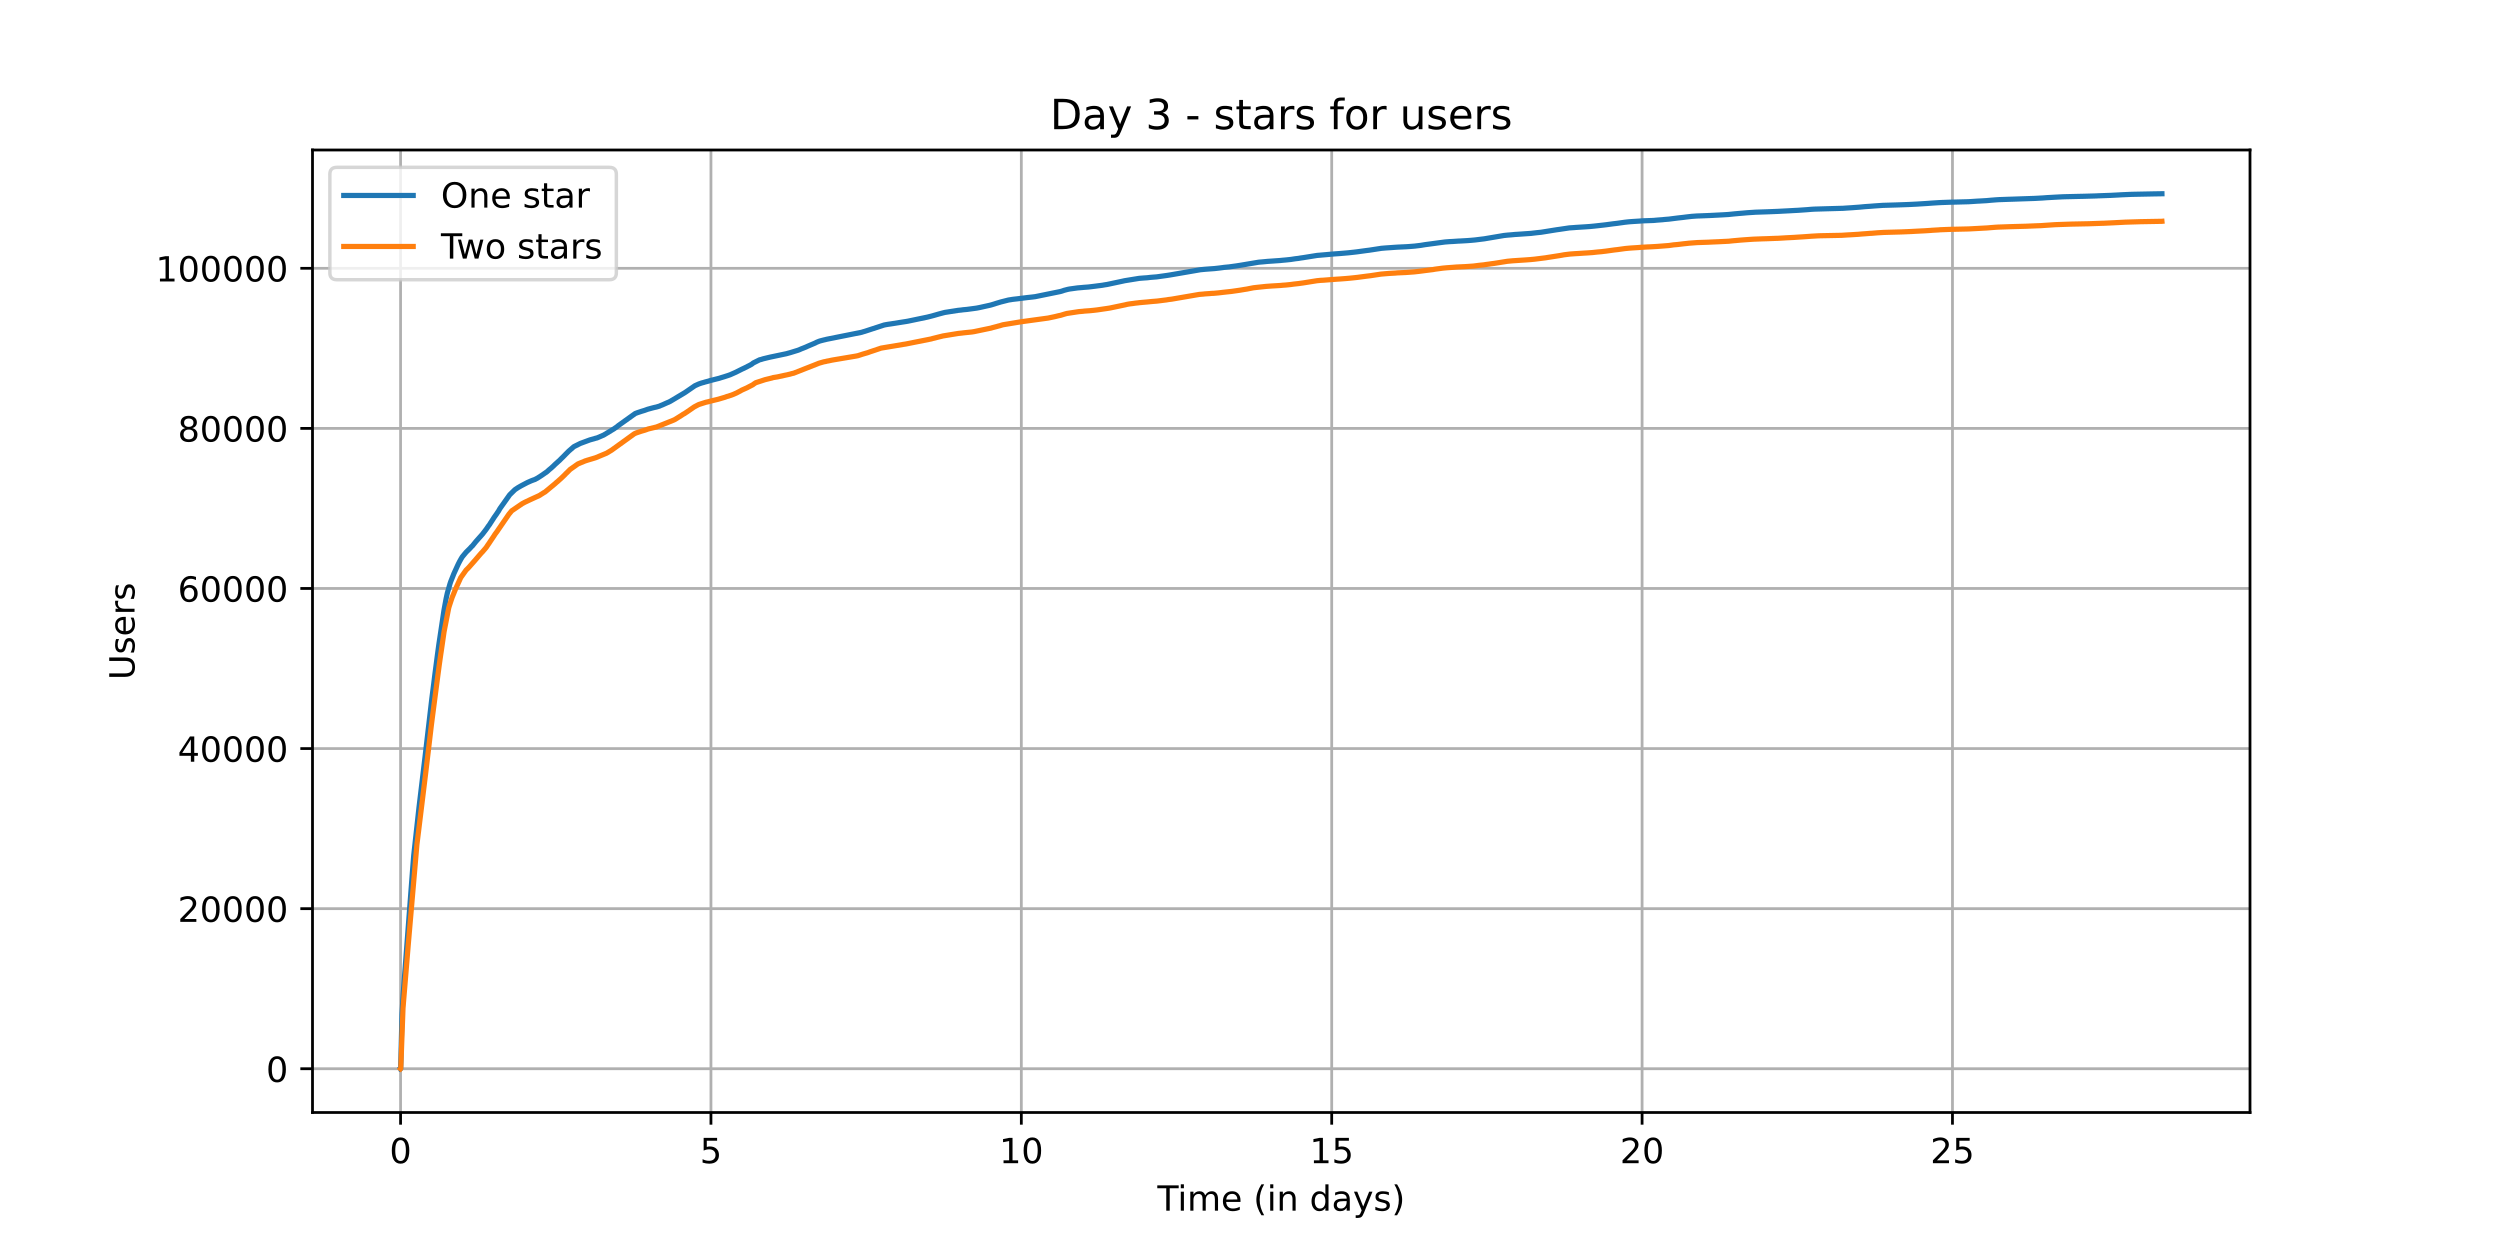 <?xml version="1.0" encoding="utf-8" standalone="no"?>
<!DOCTYPE svg PUBLIC "-//W3C//DTD SVG 1.1//EN"
  "http://www.w3.org/Graphics/SVG/1.1/DTD/svg11.dtd">
<!-- Created with matplotlib (https://matplotlib.org/) -->
<svg height="360pt" version="1.1" viewBox="0 0 720 360" width="720pt" xmlns="http://www.w3.org/2000/svg" xmlns:xlink="http://www.w3.org/1999/xlink">
 <defs>
  <style type="text/css">*{stroke-linecap:butt;stroke-linejoin:round;}</style>
 </defs>
 <g id="figure_1">
  <g id="patch_1">
   <path d="M 0 360 
L 720 360 
L 720 0 
L 0 0 
z
" style="fill:#ffffff;"/>
  </g>
  <g id="axes_1">
   <g id="patch_2">
    <path d="M 90 320.4 
L 648 320.4 
L 648 43.2 
L 90 43.2 
z
" style="fill:#ffffff;"/>
   </g>
   <g id="matplotlib.axis_1">
    <g id="xtick_1">
     <g id="line2d_1">
      <path clip-path="url(#pb5498aff78)" d="M 115.364 320.4 
L 115.364 43.2 
" style="fill:none;stroke:#b0b0b0;stroke-linecap:square;stroke-width:0.8;"/>
     </g>
     <g id="line2d_2">
      <defs>
       <path d="M 0 0 
L 0 3.5 
" id="m1aa6d79648" style="stroke:#000000;stroke-width:0.8;"/>
      </defs>
      <g>
       <use style="stroke:#000000;stroke-width:0.8;" x="115.364" xlink:href="#m1aa6d79648" y="320.4"/>
      </g>
     </g>
     <g id="text_1">
      <!-- 0 -->
      <g transform="translate(112.182 334.998)scale(0.1 -0.1)">
       <defs>
        <path d="M 31.781 66.406 
Q 24.172 66.406 20.328 58.906 
Q 16.5 51.422 16.5 36.375 
Q 16.5 21.391 20.328 13.891 
Q 24.172 6.391 31.781 6.391 
Q 39.453 6.391 43.281 13.891 
Q 47.125 21.391 47.125 36.375 
Q 47.125 51.422 43.281 58.906 
Q 39.453 66.406 31.781 66.406 
z
M 31.781 74.219 
Q 44.047 74.219 50.516 64.516 
Q 56.984 54.828 56.984 36.375 
Q 56.984 17.969 50.516 8.266 
Q 44.047 -1.422 31.781 -1.422 
Q 19.531 -1.422 13.062 8.266 
Q 6.594 17.969 6.594 36.375 
Q 6.594 54.828 13.062 64.516 
Q 19.531 74.219 31.781 74.219 
z
" id="DejaVuSans-48"/>
       </defs>
       <use xlink:href="#DejaVuSans-48"/>
      </g>
     </g>
    </g>
    <g id="xtick_2">
     <g id="line2d_3">
      <path clip-path="url(#pb5498aff78)" d="M 204.753 320.4 
L 204.753 43.2 
" style="fill:none;stroke:#b0b0b0;stroke-linecap:square;stroke-width:0.8;"/>
     </g>
     <g id="line2d_4">
      <g>
       <use style="stroke:#000000;stroke-width:0.8;" x="204.753" xlink:href="#m1aa6d79648" y="320.4"/>
      </g>
     </g>
     <g id="text_2">
      <!-- 5 -->
      <g transform="translate(201.572 334.998)scale(0.1 -0.1)">
       <defs>
        <path d="M 10.797 72.906 
L 49.516 72.906 
L 49.516 64.594 
L 19.828 64.594 
L 19.828 46.734 
Q 21.969 47.469 24.109 47.828 
Q 26.266 48.188 28.422 48.188 
Q 40.625 48.188 47.75 41.5 
Q 54.891 34.812 54.891 23.391 
Q 54.891 11.625 47.562 5.094 
Q 40.234 -1.422 26.906 -1.422 
Q 22.312 -1.422 17.547 -0.641 
Q 12.797 0.141 7.719 1.703 
L 7.719 11.625 
Q 12.109 9.234 16.797 8.062 
Q 21.484 6.891 26.703 6.891 
Q 35.156 6.891 40.078 11.328 
Q 45.016 15.766 45.016 23.391 
Q 45.016 31 40.078 35.438 
Q 35.156 39.891 26.703 39.891 
Q 22.75 39.891 18.812 39.016 
Q 14.891 38.141 10.797 36.281 
z
" id="DejaVuSans-53"/>
       </defs>
       <use xlink:href="#DejaVuSans-53"/>
      </g>
     </g>
    </g>
    <g id="xtick_3">
     <g id="line2d_5">
      <path clip-path="url(#pb5498aff78)" d="M 294.142 320.4 
L 294.142 43.2 
" style="fill:none;stroke:#b0b0b0;stroke-linecap:square;stroke-width:0.8;"/>
     </g>
     <g id="line2d_6">
      <g>
       <use style="stroke:#000000;stroke-width:0.8;" x="294.142" xlink:href="#m1aa6d79648" y="320.4"/>
      </g>
     </g>
     <g id="text_3">
      <!-- 10 -->
      <g transform="translate(287.78 334.998)scale(0.1 -0.1)">
       <defs>
        <path d="M 12.406 8.297 
L 28.516 8.297 
L 28.516 63.922 
L 10.984 60.406 
L 10.984 69.391 
L 28.422 72.906 
L 38.281 72.906 
L 38.281 8.297 
L 54.391 8.297 
L 54.391 0 
L 12.406 0 
z
" id="DejaVuSans-49"/>
       </defs>
       <use xlink:href="#DejaVuSans-49"/>
       <use x="63.623" xlink:href="#DejaVuSans-48"/>
      </g>
     </g>
    </g>
    <g id="xtick_4">
     <g id="line2d_7">
      <path clip-path="url(#pb5498aff78)" d="M 383.532 320.4 
L 383.532 43.2 
" style="fill:none;stroke:#b0b0b0;stroke-linecap:square;stroke-width:0.8;"/>
     </g>
     <g id="line2d_8">
      <g>
       <use style="stroke:#000000;stroke-width:0.8;" x="383.532" xlink:href="#m1aa6d79648" y="320.4"/>
      </g>
     </g>
     <g id="text_4">
      <!-- 15 -->
      <g transform="translate(377.169 334.998)scale(0.1 -0.1)">
       <use xlink:href="#DejaVuSans-49"/>
       <use x="63.623" xlink:href="#DejaVuSans-53"/>
      </g>
     </g>
    </g>
    <g id="xtick_5">
     <g id="line2d_9">
      <path clip-path="url(#pb5498aff78)" d="M 472.921 320.4 
L 472.921 43.2 
" style="fill:none;stroke:#b0b0b0;stroke-linecap:square;stroke-width:0.8;"/>
     </g>
     <g id="line2d_10">
      <g>
       <use style="stroke:#000000;stroke-width:0.8;" x="472.921" xlink:href="#m1aa6d79648" y="320.4"/>
      </g>
     </g>
     <g id="text_5">
      <!-- 20 -->
      <g transform="translate(466.558 334.998)scale(0.1 -0.1)">
       <defs>
        <path d="M 19.188 8.297 
L 53.609 8.297 
L 53.609 0 
L 7.328 0 
L 7.328 8.297 
Q 12.938 14.109 22.625 23.891 
Q 32.328 33.688 34.812 36.531 
Q 39.547 41.844 41.422 45.531 
Q 43.312 49.219 43.312 52.781 
Q 43.312 58.594 39.234 62.25 
Q 35.156 65.922 28.609 65.922 
Q 23.969 65.922 18.812 64.312 
Q 13.672 62.703 7.812 59.422 
L 7.812 69.391 
Q 13.766 71.781 18.938 73 
Q 24.125 74.219 28.422 74.219 
Q 39.75 74.219 46.484 68.547 
Q 53.219 62.891 53.219 53.422 
Q 53.219 48.922 51.531 44.891 
Q 49.859 40.875 45.406 35.406 
Q 44.188 33.984 37.641 27.219 
Q 31.109 20.453 19.188 8.297 
z
" id="DejaVuSans-50"/>
       </defs>
       <use xlink:href="#DejaVuSans-50"/>
       <use x="63.623" xlink:href="#DejaVuSans-48"/>
      </g>
     </g>
    </g>
    <g id="xtick_6">
     <g id="line2d_11">
      <path clip-path="url(#pb5498aff78)" d="M 562.31 320.4 
L 562.31 43.2 
" style="fill:none;stroke:#b0b0b0;stroke-linecap:square;stroke-width:0.8;"/>
     </g>
     <g id="line2d_12">
      <g>
       <use style="stroke:#000000;stroke-width:0.8;" x="562.31" xlink:href="#m1aa6d79648" y="320.4"/>
      </g>
     </g>
     <g id="text_6">
      <!-- 25 -->
      <g transform="translate(555.948 334.998)scale(0.1 -0.1)">
       <use xlink:href="#DejaVuSans-50"/>
       <use x="63.623" xlink:href="#DejaVuSans-53"/>
      </g>
     </g>
    </g>
    <g id="text_7">
     <!-- Time (in days) -->
     <g transform="translate(333.327 348.677)scale(0.1 -0.1)">
      <defs>
       <path d="M -0.297 72.906 
L 61.375 72.906 
L 61.375 64.594 
L 35.5 64.594 
L 35.5 0 
L 25.594 0 
L 25.594 64.594 
L -0.297 64.594 
z
" id="DejaVuSans-84"/>
       <path d="M 9.422 54.688 
L 18.406 54.688 
L 18.406 0 
L 9.422 0 
z
M 9.422 75.984 
L 18.406 75.984 
L 18.406 64.594 
L 9.422 64.594 
z
" id="DejaVuSans-105"/>
       <path d="M 52 44.188 
Q 55.375 50.25 60.062 53.125 
Q 64.75 56 71.094 56 
Q 79.641 56 84.281 50.016 
Q 88.922 44.047 88.922 33.016 
L 88.922 0 
L 79.891 0 
L 79.891 32.719 
Q 79.891 40.578 77.094 44.375 
Q 74.312 48.188 68.609 48.188 
Q 61.625 48.188 57.562 43.547 
Q 53.516 38.922 53.516 30.906 
L 53.516 0 
L 44.484 0 
L 44.484 32.719 
Q 44.484 40.625 41.703 44.406 
Q 38.922 48.188 33.109 48.188 
Q 26.219 48.188 22.156 43.531 
Q 18.109 38.875 18.109 30.906 
L 18.109 0 
L 9.078 0 
L 9.078 54.688 
L 18.109 54.688 
L 18.109 46.188 
Q 21.188 51.219 25.484 53.609 
Q 29.781 56 35.688 56 
Q 41.656 56 45.828 52.969 
Q 50 49.953 52 44.188 
z
" id="DejaVuSans-109"/>
       <path d="M 56.203 29.594 
L 56.203 25.203 
L 14.891 25.203 
Q 15.484 15.922 20.484 11.062 
Q 25.484 6.203 34.422 6.203 
Q 39.594 6.203 44.453 7.469 
Q 49.312 8.734 54.109 11.281 
L 54.109 2.781 
Q 49.266 0.734 44.188 -0.344 
Q 39.109 -1.422 33.891 -1.422 
Q 20.797 -1.422 13.156 6.188 
Q 5.516 13.812 5.516 26.812 
Q 5.516 40.234 12.766 48.109 
Q 20.016 56 32.328 56 
Q 43.359 56 49.781 48.891 
Q 56.203 41.797 56.203 29.594 
z
M 47.219 32.234 
Q 47.125 39.594 43.094 43.984 
Q 39.062 48.391 32.422 48.391 
Q 24.906 48.391 20.391 44.141 
Q 15.875 39.891 15.188 32.172 
z
" id="DejaVuSans-101"/>
       <path id="DejaVuSans-32"/>
       <path d="M 31 75.875 
Q 24.469 64.656 21.281 53.656 
Q 18.109 42.672 18.109 31.391 
Q 18.109 20.125 21.312 9.062 
Q 24.516 -2 31 -13.188 
L 23.188 -13.188 
Q 15.875 -1.703 12.234 9.375 
Q 8.594 20.453 8.594 31.391 
Q 8.594 42.281 12.203 53.312 
Q 15.828 64.359 23.188 75.875 
z
" id="DejaVuSans-40"/>
       <path d="M 54.891 33.016 
L 54.891 0 
L 45.906 0 
L 45.906 32.719 
Q 45.906 40.484 42.875 44.328 
Q 39.844 48.188 33.797 48.188 
Q 26.516 48.188 22.312 43.547 
Q 18.109 38.922 18.109 30.906 
L 18.109 0 
L 9.078 0 
L 9.078 54.688 
L 18.109 54.688 
L 18.109 46.188 
Q 21.344 51.125 25.703 53.562 
Q 30.078 56 35.797 56 
Q 45.219 56 50.047 50.172 
Q 54.891 44.344 54.891 33.016 
z
" id="DejaVuSans-110"/>
       <path d="M 45.406 46.391 
L 45.406 75.984 
L 54.391 75.984 
L 54.391 0 
L 45.406 0 
L 45.406 8.203 
Q 42.578 3.328 38.25 0.953 
Q 33.938 -1.422 27.875 -1.422 
Q 17.969 -1.422 11.734 6.484 
Q 5.516 14.406 5.516 27.297 
Q 5.516 40.188 11.734 48.094 
Q 17.969 56 27.875 56 
Q 33.938 56 38.25 53.625 
Q 42.578 51.266 45.406 46.391 
z
M 14.797 27.297 
Q 14.797 17.391 18.875 11.75 
Q 22.953 6.109 30.078 6.109 
Q 37.203 6.109 41.297 11.75 
Q 45.406 17.391 45.406 27.297 
Q 45.406 37.203 41.297 42.844 
Q 37.203 48.484 30.078 48.484 
Q 22.953 48.484 18.875 42.844 
Q 14.797 37.203 14.797 27.297 
z
" id="DejaVuSans-100"/>
       <path d="M 34.281 27.484 
Q 23.391 27.484 19.188 25 
Q 14.984 22.516 14.984 16.5 
Q 14.984 11.719 18.141 8.906 
Q 21.297 6.109 26.703 6.109 
Q 34.188 6.109 38.703 11.406 
Q 43.219 16.703 43.219 25.484 
L 43.219 27.484 
z
M 52.203 31.203 
L 52.203 0 
L 43.219 0 
L 43.219 8.297 
Q 40.141 3.328 35.547 0.953 
Q 30.953 -1.422 24.312 -1.422 
Q 15.922 -1.422 10.953 3.297 
Q 6 8.016 6 15.922 
Q 6 25.141 12.172 29.828 
Q 18.359 34.516 30.609 34.516 
L 43.219 34.516 
L 43.219 35.406 
Q 43.219 41.609 39.141 45 
Q 35.062 48.391 27.688 48.391 
Q 23 48.391 18.547 47.266 
Q 14.109 46.141 10.016 43.891 
L 10.016 52.203 
Q 14.938 54.109 19.578 55.047 
Q 24.219 56 28.609 56 
Q 40.484 56 46.344 49.844 
Q 52.203 43.703 52.203 31.203 
z
" id="DejaVuSans-97"/>
       <path d="M 32.172 -5.078 
Q 28.375 -14.844 24.75 -17.812 
Q 21.141 -20.797 15.094 -20.797 
L 7.906 -20.797 
L 7.906 -13.281 
L 13.188 -13.281 
Q 16.891 -13.281 18.938 -11.516 
Q 21 -9.766 23.484 -3.219 
L 25.094 0.875 
L 2.984 54.688 
L 12.5 54.688 
L 29.594 11.922 
L 46.688 54.688 
L 56.203 54.688 
z
" id="DejaVuSans-121"/>
       <path d="M 44.281 53.078 
L 44.281 44.578 
Q 40.484 46.531 36.375 47.5 
Q 32.281 48.484 27.875 48.484 
Q 21.188 48.484 17.844 46.438 
Q 14.5 44.391 14.5 40.281 
Q 14.5 37.156 16.891 35.375 
Q 19.281 33.594 26.516 31.984 
L 29.594 31.297 
Q 39.156 29.25 43.188 25.516 
Q 47.219 21.781 47.219 15.094 
Q 47.219 7.469 41.188 3.016 
Q 35.156 -1.422 24.609 -1.422 
Q 20.219 -1.422 15.453 -0.562 
Q 10.688 0.297 5.422 2 
L 5.422 11.281 
Q 10.406 8.688 15.234 7.391 
Q 20.062 6.109 24.812 6.109 
Q 31.156 6.109 34.562 8.281 
Q 37.984 10.453 37.984 14.406 
Q 37.984 18.062 35.516 20.016 
Q 33.062 21.969 24.703 23.781 
L 21.578 24.516 
Q 13.234 26.266 9.516 29.906 
Q 5.812 33.547 5.812 39.891 
Q 5.812 47.609 11.281 51.797 
Q 16.75 56 26.812 56 
Q 31.781 56 36.172 55.266 
Q 40.578 54.547 44.281 53.078 
z
" id="DejaVuSans-115"/>
       <path d="M 8.016 75.875 
L 15.828 75.875 
Q 23.141 64.359 26.781 53.312 
Q 30.422 42.281 30.422 31.391 
Q 30.422 20.453 26.781 9.375 
Q 23.141 -1.703 15.828 -13.188 
L 8.016 -13.188 
Q 14.5 -2 17.703 9.062 
Q 20.906 20.125 20.906 31.391 
Q 20.906 42.672 17.703 53.656 
Q 14.5 64.656 8.016 75.875 
z
" id="DejaVuSans-41"/>
      </defs>
      <use xlink:href="#DejaVuSans-84"/>
      <use x="57.959" xlink:href="#DejaVuSans-105"/>
      <use x="85.742" xlink:href="#DejaVuSans-109"/>
      <use x="183.154" xlink:href="#DejaVuSans-101"/>
      <use x="244.678" xlink:href="#DejaVuSans-32"/>
      <use x="276.465" xlink:href="#DejaVuSans-40"/>
      <use x="315.479" xlink:href="#DejaVuSans-105"/>
      <use x="343.262" xlink:href="#DejaVuSans-110"/>
      <use x="406.641" xlink:href="#DejaVuSans-32"/>
      <use x="438.428" xlink:href="#DejaVuSans-100"/>
      <use x="501.904" xlink:href="#DejaVuSans-97"/>
      <use x="563.184" xlink:href="#DejaVuSans-121"/>
      <use x="622.363" xlink:href="#DejaVuSans-115"/>
      <use x="674.463" xlink:href="#DejaVuSans-41"/>
     </g>
    </g>
   </g>
   <g id="matplotlib.axis_2">
    <g id="ytick_1">
     <g id="line2d_13">
      <path clip-path="url(#pb5498aff78)" d="M 90 307.8 
L 648 307.8 
" style="fill:none;stroke:#b0b0b0;stroke-linecap:square;stroke-width:0.8;"/>
     </g>
     <g id="line2d_14">
      <defs>
       <path d="M 0 0 
L -3.5 0 
" id="mb5c38bc526" style="stroke:#000000;stroke-width:0.8;"/>
      </defs>
      <g>
       <use style="stroke:#000000;stroke-width:0.8;" x="90" xlink:href="#mb5c38bc526" y="307.8"/>
      </g>
     </g>
     <g id="text_8">
      <!-- 0 -->
      <g transform="translate(76.638 311.599)scale(0.1 -0.1)">
       <use xlink:href="#DejaVuSans-48"/>
      </g>
     </g>
    </g>
    <g id="ytick_2">
     <g id="line2d_15">
      <path clip-path="url(#pb5498aff78)" d="M 90 261.694 
L 648 261.694 
" style="fill:none;stroke:#b0b0b0;stroke-linecap:square;stroke-width:0.8;"/>
     </g>
     <g id="line2d_16">
      <g>
       <use style="stroke:#000000;stroke-width:0.8;" x="90" xlink:href="#mb5c38bc526" y="261.694"/>
      </g>
     </g>
     <g id="text_9">
      <!-- 20000 -->
      <g transform="translate(51.188 265.493)scale(0.1 -0.1)">
       <use xlink:href="#DejaVuSans-50"/>
       <use x="63.623" xlink:href="#DejaVuSans-48"/>
       <use x="127.246" xlink:href="#DejaVuSans-48"/>
       <use x="190.869" xlink:href="#DejaVuSans-48"/>
       <use x="254.492" xlink:href="#DejaVuSans-48"/>
      </g>
     </g>
    </g>
    <g id="ytick_3">
     <g id="line2d_17">
      <path clip-path="url(#pb5498aff78)" d="M 90 215.588 
L 648 215.588 
" style="fill:none;stroke:#b0b0b0;stroke-linecap:square;stroke-width:0.8;"/>
     </g>
     <g id="line2d_18">
      <g>
       <use style="stroke:#000000;stroke-width:0.8;" x="90" xlink:href="#mb5c38bc526" y="215.588"/>
      </g>
     </g>
     <g id="text_10">
      <!-- 40000 -->
      <g transform="translate(51.188 219.387)scale(0.1 -0.1)">
       <defs>
        <path d="M 37.797 64.312 
L 12.891 25.391 
L 37.797 25.391 
z
M 35.203 72.906 
L 47.609 72.906 
L 47.609 25.391 
L 58.016 25.391 
L 58.016 17.188 
L 47.609 17.188 
L 47.609 0 
L 37.797 0 
L 37.797 17.188 
L 4.891 17.188 
L 4.891 26.703 
z
" id="DejaVuSans-52"/>
       </defs>
       <use xlink:href="#DejaVuSans-52"/>
       <use x="63.623" xlink:href="#DejaVuSans-48"/>
       <use x="127.246" xlink:href="#DejaVuSans-48"/>
       <use x="190.869" xlink:href="#DejaVuSans-48"/>
       <use x="254.492" xlink:href="#DejaVuSans-48"/>
      </g>
     </g>
    </g>
    <g id="ytick_4">
     <g id="line2d_19">
      <path clip-path="url(#pb5498aff78)" d="M 90 169.482 
L 648 169.482 
" style="fill:none;stroke:#b0b0b0;stroke-linecap:square;stroke-width:0.8;"/>
     </g>
     <g id="line2d_20">
      <g>
       <use style="stroke:#000000;stroke-width:0.8;" x="90" xlink:href="#mb5c38bc526" y="169.482"/>
      </g>
     </g>
     <g id="text_11">
      <!-- 60000 -->
      <g transform="translate(51.188 173.281)scale(0.1 -0.1)">
       <defs>
        <path d="M 33.016 40.375 
Q 26.375 40.375 22.484 35.828 
Q 18.609 31.297 18.609 23.391 
Q 18.609 15.531 22.484 10.953 
Q 26.375 6.391 33.016 6.391 
Q 39.656 6.391 43.531 10.953 
Q 47.406 15.531 47.406 23.391 
Q 47.406 31.297 43.531 35.828 
Q 39.656 40.375 33.016 40.375 
z
M 52.594 71.297 
L 52.594 62.312 
Q 48.875 64.062 45.094 64.984 
Q 41.312 65.922 37.594 65.922 
Q 27.828 65.922 22.672 59.328 
Q 17.531 52.734 16.797 39.406 
Q 19.672 43.656 24.016 45.922 
Q 28.375 48.188 33.594 48.188 
Q 44.578 48.188 50.953 41.516 
Q 57.328 34.859 57.328 23.391 
Q 57.328 12.156 50.688 5.359 
Q 44.047 -1.422 33.016 -1.422 
Q 20.359 -1.422 13.672 8.266 
Q 6.984 17.969 6.984 36.375 
Q 6.984 53.656 15.188 63.938 
Q 23.391 74.219 37.203 74.219 
Q 40.922 74.219 44.703 73.484 
Q 48.484 72.75 52.594 71.297 
z
" id="DejaVuSans-54"/>
       </defs>
       <use xlink:href="#DejaVuSans-54"/>
       <use x="63.623" xlink:href="#DejaVuSans-48"/>
       <use x="127.246" xlink:href="#DejaVuSans-48"/>
       <use x="190.869" xlink:href="#DejaVuSans-48"/>
       <use x="254.492" xlink:href="#DejaVuSans-48"/>
      </g>
     </g>
    </g>
    <g id="ytick_5">
     <g id="line2d_21">
      <path clip-path="url(#pb5498aff78)" d="M 90 123.375 
L 648 123.375 
" style="fill:none;stroke:#b0b0b0;stroke-linecap:square;stroke-width:0.8;"/>
     </g>
     <g id="line2d_22">
      <g>
       <use style="stroke:#000000;stroke-width:0.8;" x="90" xlink:href="#mb5c38bc526" y="123.375"/>
      </g>
     </g>
     <g id="text_12">
      <!-- 80000 -->
      <g transform="translate(51.188 127.175)scale(0.1 -0.1)">
       <defs>
        <path d="M 31.781 34.625 
Q 24.75 34.625 20.719 30.859 
Q 16.703 27.094 16.703 20.516 
Q 16.703 13.922 20.719 10.156 
Q 24.75 6.391 31.781 6.391 
Q 38.812 6.391 42.859 10.172 
Q 46.922 13.969 46.922 20.516 
Q 46.922 27.094 42.891 30.859 
Q 38.875 34.625 31.781 34.625 
z
M 21.922 38.812 
Q 15.578 40.375 12.031 44.719 
Q 8.5 49.078 8.5 55.328 
Q 8.5 64.062 14.719 69.141 
Q 20.953 74.219 31.781 74.219 
Q 42.672 74.219 48.875 69.141 
Q 55.078 64.062 55.078 55.328 
Q 55.078 49.078 51.531 44.719 
Q 48 40.375 41.703 38.812 
Q 48.828 37.156 52.797 32.312 
Q 56.781 27.484 56.781 20.516 
Q 56.781 9.906 50.312 4.234 
Q 43.844 -1.422 31.781 -1.422 
Q 19.734 -1.422 13.25 4.234 
Q 6.781 9.906 6.781 20.516 
Q 6.781 27.484 10.781 32.312 
Q 14.797 37.156 21.922 38.812 
z
M 18.312 54.391 
Q 18.312 48.734 21.844 45.562 
Q 25.391 42.391 31.781 42.391 
Q 38.141 42.391 41.719 45.562 
Q 45.312 48.734 45.312 54.391 
Q 45.312 60.062 41.719 63.234 
Q 38.141 66.406 31.781 66.406 
Q 25.391 66.406 21.844 63.234 
Q 18.312 60.062 18.312 54.391 
z
" id="DejaVuSans-56"/>
       </defs>
       <use xlink:href="#DejaVuSans-56"/>
       <use x="63.623" xlink:href="#DejaVuSans-48"/>
       <use x="127.246" xlink:href="#DejaVuSans-48"/>
       <use x="190.869" xlink:href="#DejaVuSans-48"/>
       <use x="254.492" xlink:href="#DejaVuSans-48"/>
      </g>
     </g>
    </g>
    <g id="ytick_6">
     <g id="line2d_23">
      <path clip-path="url(#pb5498aff78)" d="M 90 77.269 
L 648 77.269 
" style="fill:none;stroke:#b0b0b0;stroke-linecap:square;stroke-width:0.8;"/>
     </g>
     <g id="line2d_24">
      <g>
       <use style="stroke:#000000;stroke-width:0.8;" x="90" xlink:href="#mb5c38bc526" y="77.269"/>
      </g>
     </g>
     <g id="text_13">
      <!-- 100000 -->
      <g transform="translate(44.825 81.069)scale(0.1 -0.1)">
       <use xlink:href="#DejaVuSans-49"/>
       <use x="63.623" xlink:href="#DejaVuSans-48"/>
       <use x="127.246" xlink:href="#DejaVuSans-48"/>
       <use x="190.869" xlink:href="#DejaVuSans-48"/>
       <use x="254.492" xlink:href="#DejaVuSans-48"/>
       <use x="318.115" xlink:href="#DejaVuSans-48"/>
      </g>
     </g>
    </g>
    <g id="text_14">
     <!-- Users -->
     <g transform="translate(38.745 195.801)rotate(-90)scale(0.1 -0.1)">
      <defs>
       <path d="M 8.688 72.906 
L 18.609 72.906 
L 18.609 28.609 
Q 18.609 16.891 22.844 11.734 
Q 27.094 6.594 36.625 6.594 
Q 46.094 6.594 50.344 11.734 
Q 54.594 16.891 54.594 28.609 
L 54.594 72.906 
L 64.5 72.906 
L 64.5 27.391 
Q 64.5 13.141 57.438 5.859 
Q 50.391 -1.422 36.625 -1.422 
Q 22.797 -1.422 15.734 5.859 
Q 8.688 13.141 8.688 27.391 
z
" id="DejaVuSans-85"/>
       <path d="M 41.109 46.297 
Q 39.594 47.172 37.812 47.578 
Q 36.031 48 33.891 48 
Q 26.266 48 22.188 43.047 
Q 18.109 38.094 18.109 28.812 
L 18.109 0 
L 9.078 0 
L 9.078 54.688 
L 18.109 54.688 
L 18.109 46.188 
Q 20.953 51.172 25.484 53.578 
Q 30.031 56 36.531 56 
Q 37.453 56 38.578 55.875 
Q 39.703 55.766 41.062 55.516 
z
" id="DejaVuSans-114"/>
      </defs>
      <use xlink:href="#DejaVuSans-85"/>
      <use x="73.193" xlink:href="#DejaVuSans-115"/>
      <use x="125.293" xlink:href="#DejaVuSans-101"/>
      <use x="186.816" xlink:href="#DejaVuSans-114"/>
      <use x="227.93" xlink:href="#DejaVuSans-115"/>
     </g>
    </g>
   </g>
   <g id="line2d_25">
    <path clip-path="url(#pb5498aff78)" d="M 115.364 307.8 
L 115.381 307.793 
L 115.43 305.979 
L 115.772 292.258 
L 116.107 286.423 
L 118.792 250.935 
L 119.15 246.424 
L 120.674 232.527 
L 122.446 217.697 
L 124.359 201.265 
L 124.932 196.783 
L 125.231 194.36 
L 125.968 188.696 
L 126.386 185.628 
L 127.85 175.858 
L 128.465 172.485 
L 128.822 170.853 
L 129.592 168.154 
L 129.819 167.478 
L 130.73 165.187 
L 131.754 162.944 
L 131.963 162.494 
L 132.368 161.699 
L 132.823 160.885 
L 132.823 160.885 
L 133.13 160.38 
L 134.174 159.115 
L 134.272 159.004 
L 135.37 157.918 
L 135.825 157.413 
L 136.053 157.215 
L 137.031 156 
L 137.277 155.721 
L 138.767 154.045 
L 138.927 153.868 
L 139.689 152.876 
L 140.132 152.289 
L 140.661 151.505 
L 141.03 151.016 
L 141.285 150.594 
L 141.88 149.688 
L 142.317 149.001 
L 143.066 147.941 
L 143.356 147.491 
L 143.496 147.314 
L 143.96 146.507 
L 144.12 146.269 
L 146.74 142.574 
L 146.828 142.468 
L 148.256 141.069 
L 148.399 140.958 
L 149.056 140.522 
L 149.253 140.393 
L 149.443 140.287 
L 149.634 140.174 
L 150.144 139.884 
L 151.821 139.003 
L 152.055 138.892 
L 152.805 138.561 
L 153.064 138.45 
L 153.352 138.339 
L 153.765 138.187 
L 154.097 138.076 
L 154.31 137.945 
L 154.789 137.698 
L 156.055 136.875 
L 157.555 135.836 
L 158.094 135.333 
L 158.232 135.225 
L 158.552 134.955 
L 158.761 134.789 
L 159.056 134.512 
L 159.42 134.185 
L 159.654 133.945 
L 160.071 133.551 
L 160.206 133.44 
L 160.914 132.79 
L 161.054 132.682 
L 161.816 131.914 
L 162.098 131.652 
L 162.344 131.398 
L 162.491 131.253 
L 162.982 130.741 
L 163.204 130.524 
L 163.609 130.114 
L 163.806 129.918 
L 165.185 128.721 
L 165.333 128.611 
L 167.129 127.712 
L 169.9 126.686 
L 171.185 126.333 
L 171.48 126.232 
L 171.947 126.123 
L 173.879 125.289 
L 176.893 123.461 
L 177.189 123.244 
L 177.607 122.97 
L 178.16 122.509 
L 182.946 119.092 
L 183.611 118.841 
L 184.386 118.585 
L 184.718 118.472 
L 185.604 118.202 
L 185.862 118.11 
L 186.502 117.875 
L 187.72 117.541 
L 188.126 117.435 
L 188.507 117.34 
L 189.024 117.23 
L 189.971 116.948 
L 190.23 116.817 
L 190.771 116.607 
L 191.854 116.118 
L 192.284 115.929 
L 192.506 115.846 
L 193.023 115.593 
L 197.219 113.091 
L 197.589 112.843 
L 200.136 111.088 
L 201.244 110.588 
L 201.539 110.482 
L 202.093 110.295 
L 202.487 110.189 
L 202.709 110.131 
L 203.041 110.023 
L 204.086 109.749 
L 204.406 109.638 
L 206.092 109.207 
L 207.029 108.977 
L 207.375 108.873 
L 207.621 108.787 
L 208.582 108.499 
L 208.903 108.393 
L 209.702 108.135 
L 210.305 107.921 
L 212.003 107.165 
L 212.274 107.024 
L 213.21 106.556 
L 213.764 106.277 
L 214.01 106.166 
L 215.068 105.657 
L 215.45 105.438 
L 215.696 105.332 
L 216.373 104.961 
L 216.594 104.815 
L 216.939 104.536 
L 218.76 103.626 
L 219.228 103.52 
L 219.757 103.345 
L 221.628 102.891 
L 221.887 102.833 
L 226.463 101.872 
L 227.657 101.54 
L 229.479 100.979 
L 229.824 100.873 
L 230.193 100.73 
L 230.451 100.62 
L 230.759 100.479 
L 231.448 100.214 
L 231.719 100.103 
L 232.186 99.917 
L 232.42 99.794 
L 234.759 98.799 
L 235.14 98.591 
L 235.903 98.28 
L 236.26 98.169 
L 237.257 97.911 
L 237.737 97.803 
L 238.02 97.724 
L 248.121 95.707 
L 248.638 95.539 
L 249.044 95.428 
L 251.383 94.661 
L 251.777 94.55 
L 252.035 94.453 
L 254.621 93.607 
L 255.175 93.499 
L 255.754 93.4 
L 256.53 93.289 
L 260.234 92.701 
L 260.935 92.593 
L 261.538 92.487 
L 267.016 91.343 
L 267.41 91.249 
L 268.948 90.845 
L 270.338 90.446 
L 271.742 90.073 
L 272.136 89.976 
L 275.926 89.384 
L 276.959 89.275 
L 277.267 89.225 
L 278.46 89.114 
L 280.467 88.847 
L 281.218 88.743 
L 281.451 88.701 
L 282.091 88.577 
L 285.118 87.906 
L 285.524 87.8 
L 286.459 87.516 
L 286.804 87.397 
L 288.28 86.954 
L 288.723 86.843 
L 290.445 86.405 
L 290.962 86.327 
L 291.614 86.219 
L 292.082 86.163 
L 293.053 86.053 
L 294.986 85.806 
L 295.897 85.695 
L 297.287 85.545 
L 298.161 85.435 
L 305.248 83.989 
L 305.506 83.927 
L 305.888 83.816 
L 306.479 83.609 
L 307.475 83.348 
L 308.017 83.238 
L 310.342 82.917 
L 311.634 82.809 
L 312.052 82.765 
L 313.492 82.657 
L 313.775 82.622 
L 315.436 82.419 
L 316.248 82.311 
L 316.691 82.258 
L 317.503 82.15 
L 318.107 82.041 
L 318.833 81.931 
L 323.46 80.946 
L 323.842 80.856 
L 328.075 80.169 
L 329.416 80.059 
L 330.34 79.999 
L 331.287 79.89 
L 331.694 79.854 
L 333.099 79.743 
L 335.35 79.429 
L 336.101 79.323 
L 336.408 79.277 
L 337.097 79.167 
L 345.712 77.68 
L 346.857 77.569 
L 347.878 77.488 
L 349.366 77.38 
L 349.772 77.348 
L 350.757 77.239 
L 351.2 77.189 
L 352.049 77.078 
L 352.553 77.007 
L 353.66 76.898 
L 353.919 76.877 
L 356.122 76.573 
L 356.835 76.462 
L 357.143 76.414 
L 362.51 75.513 
L 363.802 75.402 
L 365.07 75.278 
L 366.731 75.167 
L 367.124 75.135 
L 368.725 75.024 
L 369.156 74.976 
L 370.386 74.865 
L 371.752 74.72 
L 372.49 74.609 
L 373.019 74.526 
L 373.954 74.418 
L 374.557 74.312 
L 375.345 74.201 
L 379.297 73.567 
L 380.588 73.456 
L 380.859 73.431 
L 381.979 73.334 
L 383.197 73.224 
L 384.316 73.127 
L 385.891 73.016 
L 386.986 72.922 
L 388.278 72.811 
L 389.73 72.654 
L 390.677 72.546 
L 391.182 72.477 
L 393.445 72.168 
L 394.332 72.057 
L 397.865 71.513 
L 399.206 71.402 
L 400.142 71.34 
L 401.692 71.229 
L 402.59 71.172 
L 404.977 71.061 
L 405.912 70.999 
L 407.229 70.893 
L 407.487 70.87 
L 409.234 70.658 
L 409.887 70.547 
L 410.44 70.455 
L 411.289 70.344 
L 413.369 70.063 
L 414.181 69.952 
L 416.137 69.694 
L 417.552 69.583 
L 418.352 69.547 
L 419.988 69.436 
L 420.775 69.401 
L 422.646 69.291 
L 423.63 69.217 
L 424.836 69.106 
L 426.57 68.89 
L 427.481 68.779 
L 433.141 67.822 
L 434.187 67.712 
L 435.233 67.629 
L 436.364 67.52 
L 436.721 67.504 
L 438.358 67.393 
L 439.33 67.322 
L 440.929 67.214 
L 441.385 67.158 
L 442.308 67.05 
L 442.751 66.999 
L 443.834 66.889 
L 448.313 66.169 
L 449.113 66.059 
L 451.943 65.637 
L 453.506 65.531 
L 453.715 65.508 
L 455.45 65.397 
L 456.348 65.342 
L 457.948 65.231 
L 459.203 65.107 
L 460.212 64.996 
L 461.663 64.834 
L 462.586 64.724 
L 464.666 64.443 
L 465.65 64.332 
L 467.976 64.005 
L 468.973 63.894 
L 469.379 63.857 
L 470.327 63.79 
L 472.087 63.68 
L 473.095 63.601 
L 476.196 63.491 
L 477.352 63.384 
L 478.802 63.276 
L 479.27 63.221 
L 480.611 63.11 
L 482.358 62.891 
L 483.231 62.78 
L 484.769 62.608 
L 485.619 62.497 
L 487.194 62.317 
L 488.708 62.206 
L 489.435 62.183 
L 492.227 62.073 
L 493.027 62.036 
L 495.131 61.925 
L 495.943 61.884 
L 497.764 61.775 
L 498.207 61.729 
L 499.535 61.593 
L 500.754 61.483 
L 501.8 61.397 
L 503.006 61.289 
L 503.4 61.257 
L 505.11 61.146 
L 505.504 61.116 
L 508.777 61.005 
L 509.515 60.978 
L 512.259 60.867 
L 512.629 60.844 
L 514.745 60.733 
L 514.991 60.722 
L 516.972 60.611 
L 517.796 60.57 
L 519.395 60.459 
L 520.356 60.392 
L 521.66 60.282 
L 522.534 60.228 
L 526.274 60.118 
L 526.964 60.099 
L 530.827 59.989 
L 531.787 59.92 
L 533.534 59.809 
L 533.927 59.777 
L 535.453 59.666 
L 535.859 59.629 
L 537.078 59.514 
L 538.702 59.403 
L 539.76 59.316 
L 541.359 59.205 
L 542.282 59.143 
L 546.022 59.032 
L 546.367 59.021 
L 549.443 58.91 
L 550.231 58.875 
L 552.31 58.769 
L 552.569 58.748 
L 553.442 58.695 
L 555.153 58.585 
L 555.546 58.555 
L 556.543 58.481 
L 558.315 58.37 
L 559.139 58.327 
L 562.154 58.216 
L 562.806 58.207 
L 566.916 58.096 
L 567.79 58.043 
L 569.451 57.932 
L 570.263 57.891 
L 572.158 57.78 
L 573.352 57.67 
L 574.719 57.559 
L 575.63 57.499 
L 578.694 57.388 
L 579.37 57.372 
L 582.434 57.264 
L 582.779 57.252 
L 586.015 57.142 
L 586.384 57.121 
L 588.402 57.01 
L 589.423 56.93 
L 591.404 56.819 
L 591.774 56.796 
L 593.903 56.685 
L 594.642 56.658 
L 599.342 56.547 
L 599.994 56.535 
L 603.772 56.425 
L 604.141 56.402 
L 607.143 56.291 
L 607.87 56.268 
L 610.011 56.157 
L 610.91 56.102 
L 613.396 55.991 
L 614.122 55.968 
L 619.413 55.858 
L 620.077 55.844 
L 622.636 55.8 
L 622.636 55.8 
" style="fill:none;stroke:#1f77b4;stroke-linecap:square;stroke-width:1.5;"/>
   </g>
   <g id="line2d_26">
    <path clip-path="url(#pb5498aff78)" d="M 115.364 307.8 
L 115.406 307.754 
L 115.455 306.903 
L 116.07 290.268 
L 116.895 280.318 
L 117.627 271.482 
L 120.071 243.191 
L 120.527 239.528 
L 122.545 223.045 
L 123.308 216.646 
L 123.733 213.068 
L 124.194 209.167 
L 124.457 207.09 
L 124.814 204.345 
L 125.98 195.442 
L 126.509 191.467 
L 126.914 188.604 
L 126.914 188.604 
L 127.099 187.38 
L 127.887 181.951 
L 129.216 175.155 
L 129.383 174.567 
L 130.132 172.294 
L 130.243 171.987 
L 130.644 171.012 
L 130.771 170.696 
L 131.161 169.724 
L 132.688 166.365 
L 134.235 164.186 
L 134.349 164.078 
L 134.751 163.688 
L 135.046 163.377 
L 137.072 161.067 
L 137.895 160.104 
L 138.067 159.903 
L 138.657 159.223 
L 138.878 159.013 
L 139.751 157.999 
L 139.972 157.736 
L 140.095 157.57 
L 140.514 156.934 
L 140.831 156.491 
L 141.166 155.975 
L 142.28 154.317 
L 142.556 153.875 
L 143.201 153.006 
L 143.406 152.694 
L 146.605 148.035 
L 146.705 147.929 
L 147.382 147.113 
L 150.401 145.052 
L 150.61 144.946 
L 151.145 144.653 
L 152.689 143.92 
L 155.281 142.733 
L 155.576 142.563 
L 155.797 142.406 
L 156.128 142.208 
L 156.583 141.91 
L 156.583 141.91 
L 156.977 141.691 
L 159.905 139.264 
L 160.311 138.881 
L 160.471 138.775 
L 161.054 138.249 
L 161.529 137.827 
L 161.738 137.631 
L 162.012 137.369 
L 162.735 136.67 
L 162.909 136.465 
L 163.376 136.029 
L 164.174 135.216 
L 166.453 133.604 
L 168.597 132.719 
L 168.803 132.664 
L 169.114 132.555 
L 170.564 132.126 
L 171.504 131.841 
L 174.691 130.52 
L 175.601 129.971 
L 176.118 129.664 
L 182.639 124.957 
L 182.848 124.849 
L 183.266 124.671 
L 184.017 124.417 
L 184.349 124.307 
L 184.681 124.196 
L 185.739 123.887 
L 186.317 123.684 
L 186.588 123.574 
L 186.871 123.5 
L 189.073 122.972 
L 193.823 121.066 
L 194.044 120.976 
L 194.401 120.8 
L 196.247 119.648 
L 196.801 119.281 
L 197.133 119.113 
L 197.416 118.912 
L 197.835 118.643 
L 199.952 117.181 
L 200.715 116.78 
L 201.072 116.591 
L 201.318 116.483 
L 203.311 115.844 
L 203.828 115.736 
L 204.874 115.459 
L 206.856 114.98 
L 208.41 114.518 
L 208.792 114.408 
L 209.37 114.189 
L 209.776 114.09 
L 210.059 113.984 
L 210.576 113.82 
L 211.167 113.596 
L 212.2 113.138 
L 212.508 112.967 
L 213.099 112.66 
L 213.308 112.552 
L 213.579 112.381 
L 215.142 111.681 
L 215.425 111.526 
L 216.028 111.215 
L 216.791 110.823 
L 217.123 110.572 
L 217.653 110.221 
L 220.336 109.343 
L 222.354 108.852 
L 222.674 108.744 
L 223.363 108.635 
L 223.904 108.548 
L 227.558 107.745 
L 228.038 107.596 
L 228.555 107.487 
L 235.448 104.776 
L 235.657 104.679 
L 235.989 104.569 
L 237.269 104.202 
L 237.86 104.094 
L 238.094 104.022 
L 238.722 103.912 
L 239.091 103.829 
L 239.608 103.718 
L 240.186 103.617 
L 246.556 102.545 
L 247.097 102.434 
L 247.912 102.171 
L 248.441 101.996 
L 248.822 101.885 
L 249.856 101.583 
L 250.065 101.512 
L 250.644 101.295 
L 250.952 101.201 
L 253.76 100.258 
L 260.086 99.195 
L 260.824 99.084 
L 268.259 97.6 
L 268.505 97.517 
L 270.289 97.07 
L 270.683 96.973 
L 271.139 96.864 
L 271.557 96.754 
L 275.988 96.03 
L 277.021 95.922 
L 277.513 95.855 
L 278.584 95.744 
L 279.864 95.615 
L 280.553 95.504 
L 285.45 94.483 
L 285.77 94.379 
L 287.185 94.008 
L 287.493 93.914 
L 287.96 93.803 
L 288.477 93.637 
L 288.883 93.526 
L 294.136 92.66 
L 301.877 91.599 
L 302.234 91.523 
L 302.751 91.412 
L 303.452 91.267 
L 303.944 91.159 
L 304.879 90.926 
L 305.445 90.815 
L 306.38 90.527 
L 306.848 90.389 
L 307.254 90.278 
L 310.699 89.75 
L 311.954 89.644 
L 312.249 89.598 
L 313.824 89.487 
L 315.116 89.358 
L 316.026 89.248 
L 318.821 88.84 
L 319.498 88.736 
L 319.731 88.694 
L 324.174 87.763 
L 324.408 87.694 
L 324.974 87.583 
L 325.491 87.503 
L 326.389 87.392 
L 326.894 87.316 
L 327.841 87.21 
L 328.063 87.175 
L 329.269 87.065 
L 330.352 86.972 
L 331.435 86.862 
L 331.854 86.823 
L 333.234 86.712 
L 335.031 86.484 
L 335.929 86.373 
L 336.519 86.269 
L 337.43 86.159 
L 345.38 84.794 
L 346.66 84.685 
L 346.955 84.646 
L 348.53 84.538 
L 348.813 84.501 
L 349.563 84.473 
L 350.757 84.365 
L 351.187 84.319 
L 352.098 84.208 
L 353.599 84.042 
L 354.645 83.932 
L 357.155 83.57 
L 357.796 83.461 
L 358.386 83.36 
L 359.125 83.249 
L 359.802 83.109 
L 360.381 82.998 
L 361.008 82.876 
L 361.981 82.765 
L 363.359 82.618 
L 364.393 82.507 
L 364.799 82.472 
L 366.288 82.362 
L 367.137 82.313 
L 368.91 82.205 
L 369.353 82.154 
L 370.312 82.087 
L 371.383 81.977 
L 371.801 81.933 
L 372.576 81.822 
L 374.028 81.661 
L 374.816 81.55 
L 375.32 81.481 
L 379.259 80.849 
L 380.367 80.739 
L 381.167 80.7 
L 382.545 80.589 
L 383.553 80.513 
L 385.03 80.402 
L 385.928 80.347 
L 387.392 80.236 
L 388.487 80.144 
L 389.595 80.033 
L 391.022 79.877 
L 391.821 79.766 
L 393.741 79.515 
L 394.677 79.404 
L 397.705 78.943 
L 399.01 78.832 
L 400.056 78.747 
L 401.963 78.636 
L 402.394 78.59 
L 404.842 78.48 
L 405.789 78.415 
L 407.278 78.304 
L 408.754 78.138 
L 409.591 78.03 
L 410.071 77.966 
L 410.945 77.855 
L 412.667 77.64 
L 413.258 77.53 
L 415.51 77.223 
L 416.703 77.113 
L 416.949 77.096 
L 418.475 76.986 
L 419.508 76.903 
L 421.895 76.792 
L 422.781 76.739 
L 424.307 76.628 
L 426.177 76.393 
L 427.259 76.285 
L 427.567 76.239 
L 428.084 76.16 
L 428.92 76.052 
L 429.462 75.967 
L 430.323 75.856 
L 434.125 75.25 
L 435.306 75.139 
L 435.712 75.102 
L 436.635 75.042 
L 438.296 74.932 
L 439.219 74.872 
L 440.732 74.761 
L 441.939 74.646 
L 445.199 74.238 
L 445.396 74.199 
L 449.174 73.608 
L 449.814 73.498 
L 450.454 73.378 
L 452.165 73.166 
L 453.691 73.055 
L 454.552 73.007 
L 456.189 72.896 
L 457.038 72.848 
L 458.612 72.737 
L 460.076 72.578 
L 461.282 72.472 
L 461.577 72.433 
L 462.524 72.322 
L 464.924 71.988 
L 465.884 71.877 
L 468.062 71.578 
L 469.232 71.467 
L 470.192 71.398 
L 471.914 71.289 
L 472.123 71.266 
L 472.529 71.232 
L 474.473 71.121 
L 475.224 71.091 
L 477.205 70.98 
L 478.226 70.9 
L 479.614 70.789 
L 480.623 70.713 
L 481.423 70.602 
L 481.939 70.524 
L 483.219 70.413 
L 484.88 70.21 
L 485.939 70.1 
L 486.394 70.044 
L 487.835 69.934 
L 488.807 69.862 
L 492.043 69.752 
L 492.855 69.71 
L 495.316 69.6 
L 495.672 69.581 
L 497.936 69.47 
L 498.404 69.415 
L 499.462 69.307 
L 499.855 69.277 
L 501.061 69.166 
L 501.455 69.134 
L 502.464 69.058 
L 504.052 68.947 
L 504.987 68.885 
L 507.854 68.774 
L 508.544 68.758 
L 511.435 68.647 
L 512.136 68.627 
L 513.97 68.518 
L 514.351 68.491 
L 516.578 68.38 
L 517.513 68.316 
L 519.235 68.207 
L 519.617 68.179 
L 521.168 68.071 
L 521.562 68.039 
L 523.469 67.928 
L 524.245 67.896 
L 529.732 67.785 
L 530.408 67.769 
L 532.119 67.658 
L 532.931 67.617 
L 534.678 67.509 
L 535.035 67.493 
L 536.278 67.382 
L 537.225 67.317 
L 538.554 67.209 
L 538.899 67.197 
L 540.252 67.087 
L 540.67 67.05 
L 542.516 66.939 
L 543.229 66.916 
L 547.167 66.806 
L 547.893 66.782 
L 550.489 66.672 
L 551.35 66.621 
L 553.491 66.51 
L 554.316 66.469 
L 556.039 66.358 
L 556.445 66.321 
L 558.315 66.213 
L 558.733 66.172 
L 561.527 66.061 
L 562.203 66.045 
L 566.977 65.934 
L 567.814 65.89 
L 569.832 65.782 
L 570.201 65.761 
L 572.245 65.651 
L 573.315 65.561 
L 574.707 65.45 
L 575.568 65.402 
L 578.718 65.291 
L 579.432 65.268 
L 583.492 65.157 
L 584.267 65.123 
L 586.975 65.012 
L 587.676 64.991 
L 589.263 64.881 
L 590.198 64.818 
L 591.848 64.708 
L 592.586 64.68 
L 595.737 64.569 
L 596.45 64.546 
L 601.692 64.438 
L 602.049 64.422 
L 605.248 64.311 
L 605.962 64.29 
L 608.288 64.18 
L 609.1 64.138 
L 611.23 64.028 
L 612.079 63.982 
L 615.746 63.871 
L 616.484 63.846 
L 622.624 63.735 
L 622.636 63.733 
L 622.636 63.733 
" style="fill:none;stroke:#ff7f0e;stroke-linecap:square;stroke-width:1.5;"/>
   </g>
   <g id="patch_3">
    <path d="M 90 320.4 
L 90 43.2 
" style="fill:none;stroke:#000000;stroke-linecap:square;stroke-linejoin:miter;stroke-width:0.8;"/>
   </g>
   <g id="patch_4">
    <path d="M 648 320.4 
L 648 43.2 
" style="fill:none;stroke:#000000;stroke-linecap:square;stroke-linejoin:miter;stroke-width:0.8;"/>
   </g>
   <g id="patch_5">
    <path d="M 90 320.4 
L 648 320.4 
" style="fill:none;stroke:#000000;stroke-linecap:square;stroke-linejoin:miter;stroke-width:0.8;"/>
   </g>
   <g id="patch_6">
    <path d="M 90 43.2 
L 648 43.2 
" style="fill:none;stroke:#000000;stroke-linecap:square;stroke-linejoin:miter;stroke-width:0.8;"/>
   </g>
   <g id="text_15">
    <!-- Day 3 - stars for users -->
    <g transform="translate(302.426 37.2)scale(0.12 -0.12)">
     <defs>
      <path d="M 19.672 64.797 
L 19.672 8.109 
L 31.594 8.109 
Q 46.688 8.109 53.688 14.938 
Q 60.688 21.781 60.688 36.531 
Q 60.688 51.172 53.688 57.984 
Q 46.688 64.797 31.594 64.797 
z
M 9.812 72.906 
L 30.078 72.906 
Q 51.266 72.906 61.172 64.094 
Q 71.094 55.281 71.094 36.531 
Q 71.094 17.672 61.125 8.828 
Q 51.172 0 30.078 0 
L 9.812 0 
z
" id="DejaVuSans-68"/>
      <path d="M 40.578 39.312 
Q 47.656 37.797 51.625 33 
Q 55.609 28.219 55.609 21.188 
Q 55.609 10.406 48.188 4.484 
Q 40.766 -1.422 27.094 -1.422 
Q 22.516 -1.422 17.656 -0.516 
Q 12.797 0.391 7.625 2.203 
L 7.625 11.719 
Q 11.719 9.328 16.594 8.109 
Q 21.484 6.891 26.812 6.891 
Q 36.078 6.891 40.938 10.547 
Q 45.797 14.203 45.797 21.188 
Q 45.797 27.641 41.281 31.266 
Q 36.766 34.906 28.719 34.906 
L 20.219 34.906 
L 20.219 43.016 
L 29.109 43.016 
Q 36.375 43.016 40.234 45.922 
Q 44.094 48.828 44.094 54.297 
Q 44.094 59.906 40.109 62.906 
Q 36.141 65.922 28.719 65.922 
Q 24.656 65.922 20.016 65.031 
Q 15.375 64.156 9.812 62.312 
L 9.812 71.094 
Q 15.438 72.656 20.344 73.438 
Q 25.25 74.219 29.594 74.219 
Q 40.828 74.219 47.359 69.109 
Q 53.906 64.016 53.906 55.328 
Q 53.906 49.266 50.438 45.094 
Q 46.969 40.922 40.578 39.312 
z
" id="DejaVuSans-51"/>
      <path d="M 4.891 31.391 
L 31.203 31.391 
L 31.203 23.391 
L 4.891 23.391 
z
" id="DejaVuSans-45"/>
      <path d="M 18.312 70.219 
L 18.312 54.688 
L 36.812 54.688 
L 36.812 47.703 
L 18.312 47.703 
L 18.312 18.016 
Q 18.312 11.328 20.141 9.422 
Q 21.969 7.516 27.594 7.516 
L 36.812 7.516 
L 36.812 0 
L 27.594 0 
Q 17.188 0 13.234 3.875 
Q 9.281 7.766 9.281 18.016 
L 9.281 47.703 
L 2.688 47.703 
L 2.688 54.688 
L 9.281 54.688 
L 9.281 70.219 
z
" id="DejaVuSans-116"/>
      <path d="M 37.109 75.984 
L 37.109 68.5 
L 28.516 68.5 
Q 23.688 68.5 21.797 66.547 
Q 19.922 64.594 19.922 59.516 
L 19.922 54.688 
L 34.719 54.688 
L 34.719 47.703 
L 19.922 47.703 
L 19.922 0 
L 10.891 0 
L 10.891 47.703 
L 2.297 47.703 
L 2.297 54.688 
L 10.891 54.688 
L 10.891 58.5 
Q 10.891 67.625 15.141 71.797 
Q 19.391 75.984 28.609 75.984 
z
" id="DejaVuSans-102"/>
      <path d="M 30.609 48.391 
Q 23.391 48.391 19.188 42.75 
Q 14.984 37.109 14.984 27.297 
Q 14.984 17.484 19.156 11.844 
Q 23.344 6.203 30.609 6.203 
Q 37.797 6.203 41.984 11.859 
Q 46.188 17.531 46.188 27.297 
Q 46.188 37.016 41.984 42.703 
Q 37.797 48.391 30.609 48.391 
z
M 30.609 56 
Q 42.328 56 49.016 48.375 
Q 55.719 40.766 55.719 27.297 
Q 55.719 13.875 49.016 6.219 
Q 42.328 -1.422 30.609 -1.422 
Q 18.844 -1.422 12.172 6.219 
Q 5.516 13.875 5.516 27.297 
Q 5.516 40.766 12.172 48.375 
Q 18.844 56 30.609 56 
z
" id="DejaVuSans-111"/>
      <path d="M 8.5 21.578 
L 8.5 54.688 
L 17.484 54.688 
L 17.484 21.922 
Q 17.484 14.156 20.5 10.266 
Q 23.531 6.391 29.594 6.391 
Q 36.859 6.391 41.078 11.031 
Q 45.312 15.672 45.312 23.688 
L 45.312 54.688 
L 54.297 54.688 
L 54.297 0 
L 45.312 0 
L 45.312 8.406 
Q 42.047 3.422 37.719 1 
Q 33.406 -1.422 27.688 -1.422 
Q 18.266 -1.422 13.375 4.438 
Q 8.5 10.297 8.5 21.578 
z
M 31.109 56 
z
" id="DejaVuSans-117"/>
     </defs>
     <use xlink:href="#DejaVuSans-68"/>
     <use x="77.002" xlink:href="#DejaVuSans-97"/>
     <use x="138.281" xlink:href="#DejaVuSans-121"/>
     <use x="197.461" xlink:href="#DejaVuSans-32"/>
     <use x="229.248" xlink:href="#DejaVuSans-51"/>
     <use x="292.871" xlink:href="#DejaVuSans-32"/>
     <use x="324.658" xlink:href="#DejaVuSans-45"/>
     <use x="360.742" xlink:href="#DejaVuSans-32"/>
     <use x="392.529" xlink:href="#DejaVuSans-115"/>
     <use x="444.629" xlink:href="#DejaVuSans-116"/>
     <use x="483.838" xlink:href="#DejaVuSans-97"/>
     <use x="545.117" xlink:href="#DejaVuSans-114"/>
     <use x="586.23" xlink:href="#DejaVuSans-115"/>
     <use x="638.33" xlink:href="#DejaVuSans-32"/>
     <use x="670.117" xlink:href="#DejaVuSans-102"/>
     <use x="705.322" xlink:href="#DejaVuSans-111"/>
     <use x="766.504" xlink:href="#DejaVuSans-114"/>
     <use x="807.617" xlink:href="#DejaVuSans-32"/>
     <use x="839.404" xlink:href="#DejaVuSans-117"/>
     <use x="902.783" xlink:href="#DejaVuSans-115"/>
     <use x="954.883" xlink:href="#DejaVuSans-101"/>
     <use x="1016.406" xlink:href="#DejaVuSans-114"/>
     <use x="1057.52" xlink:href="#DejaVuSans-115"/>
    </g>
   </g>
   <g id="legend_1">
    <g id="patch_7">
     <path d="M 97 80.556 
L 175.511 80.556 
Q 177.511 80.556 177.511 78.556 
L 177.511 50.2 
Q 177.511 48.2 175.511 48.2 
L 97 48.2 
Q 95 48.2 95 50.2 
L 95 78.556 
Q 95 80.556 97 80.556 
z
" style="fill:#ffffff;opacity:0.8;stroke:#cccccc;stroke-linejoin:miter;"/>
    </g>
    <g id="line2d_27">
     <path d="M 99 56.298 
L 119 56.298 
" style="fill:none;stroke:#1f77b4;stroke-linecap:square;stroke-width:1.5;"/>
    </g>
    <g id="line2d_28"/>
    <g id="text_16">
     <!-- One star -->
     <g transform="translate(127 59.798)scale(0.1 -0.1)">
      <defs>
       <path d="M 39.406 66.219 
Q 28.656 66.219 22.328 58.203 
Q 16.016 50.203 16.016 36.375 
Q 16.016 22.609 22.328 14.594 
Q 28.656 6.594 39.406 6.594 
Q 50.141 6.594 56.422 14.594 
Q 62.703 22.609 62.703 36.375 
Q 62.703 50.203 56.422 58.203 
Q 50.141 66.219 39.406 66.219 
z
M 39.406 74.219 
Q 54.734 74.219 63.906 63.938 
Q 73.094 53.656 73.094 36.375 
Q 73.094 19.141 63.906 8.859 
Q 54.734 -1.422 39.406 -1.422 
Q 24.031 -1.422 14.812 8.828 
Q 5.609 19.094 5.609 36.375 
Q 5.609 53.656 14.812 63.938 
Q 24.031 74.219 39.406 74.219 
z
" id="DejaVuSans-79"/>
      </defs>
      <use xlink:href="#DejaVuSans-79"/>
      <use x="78.711" xlink:href="#DejaVuSans-110"/>
      <use x="142.09" xlink:href="#DejaVuSans-101"/>
      <use x="203.613" xlink:href="#DejaVuSans-32"/>
      <use x="235.4" xlink:href="#DejaVuSans-115"/>
      <use x="287.5" xlink:href="#DejaVuSans-116"/>
      <use x="326.709" xlink:href="#DejaVuSans-97"/>
      <use x="387.988" xlink:href="#DejaVuSans-114"/>
     </g>
    </g>
    <g id="line2d_29">
     <path d="M 99 70.977 
L 119 70.977 
" style="fill:none;stroke:#ff7f0e;stroke-linecap:square;stroke-width:1.5;"/>
    </g>
    <g id="line2d_30"/>
    <g id="text_17">
     <!-- Two stars -->
     <g transform="translate(127 74.477)scale(0.1 -0.1)">
      <defs>
       <path d="M 4.203 54.688 
L 13.188 54.688 
L 24.422 12.016 
L 35.594 54.688 
L 46.188 54.688 
L 57.422 12.016 
L 68.609 54.688 
L 77.594 54.688 
L 63.281 0 
L 52.688 0 
L 40.922 44.828 
L 29.109 0 
L 18.5 0 
z
" id="DejaVuSans-119"/>
      </defs>
      <use xlink:href="#DejaVuSans-84"/>
      <use x="44.584" xlink:href="#DejaVuSans-119"/>
      <use x="126.371" xlink:href="#DejaVuSans-111"/>
      <use x="187.553" xlink:href="#DejaVuSans-32"/>
      <use x="219.34" xlink:href="#DejaVuSans-115"/>
      <use x="271.439" xlink:href="#DejaVuSans-116"/>
      <use x="310.648" xlink:href="#DejaVuSans-97"/>
      <use x="371.928" xlink:href="#DejaVuSans-114"/>
      <use x="413.041" xlink:href="#DejaVuSans-115"/>
     </g>
    </g>
   </g>
  </g>
 </g>
 <defs>
  <clipPath id="pb5498aff78">
   <rect height="277.2" width="558" x="90" y="43.2"/>
  </clipPath>
 </defs>
</svg>
